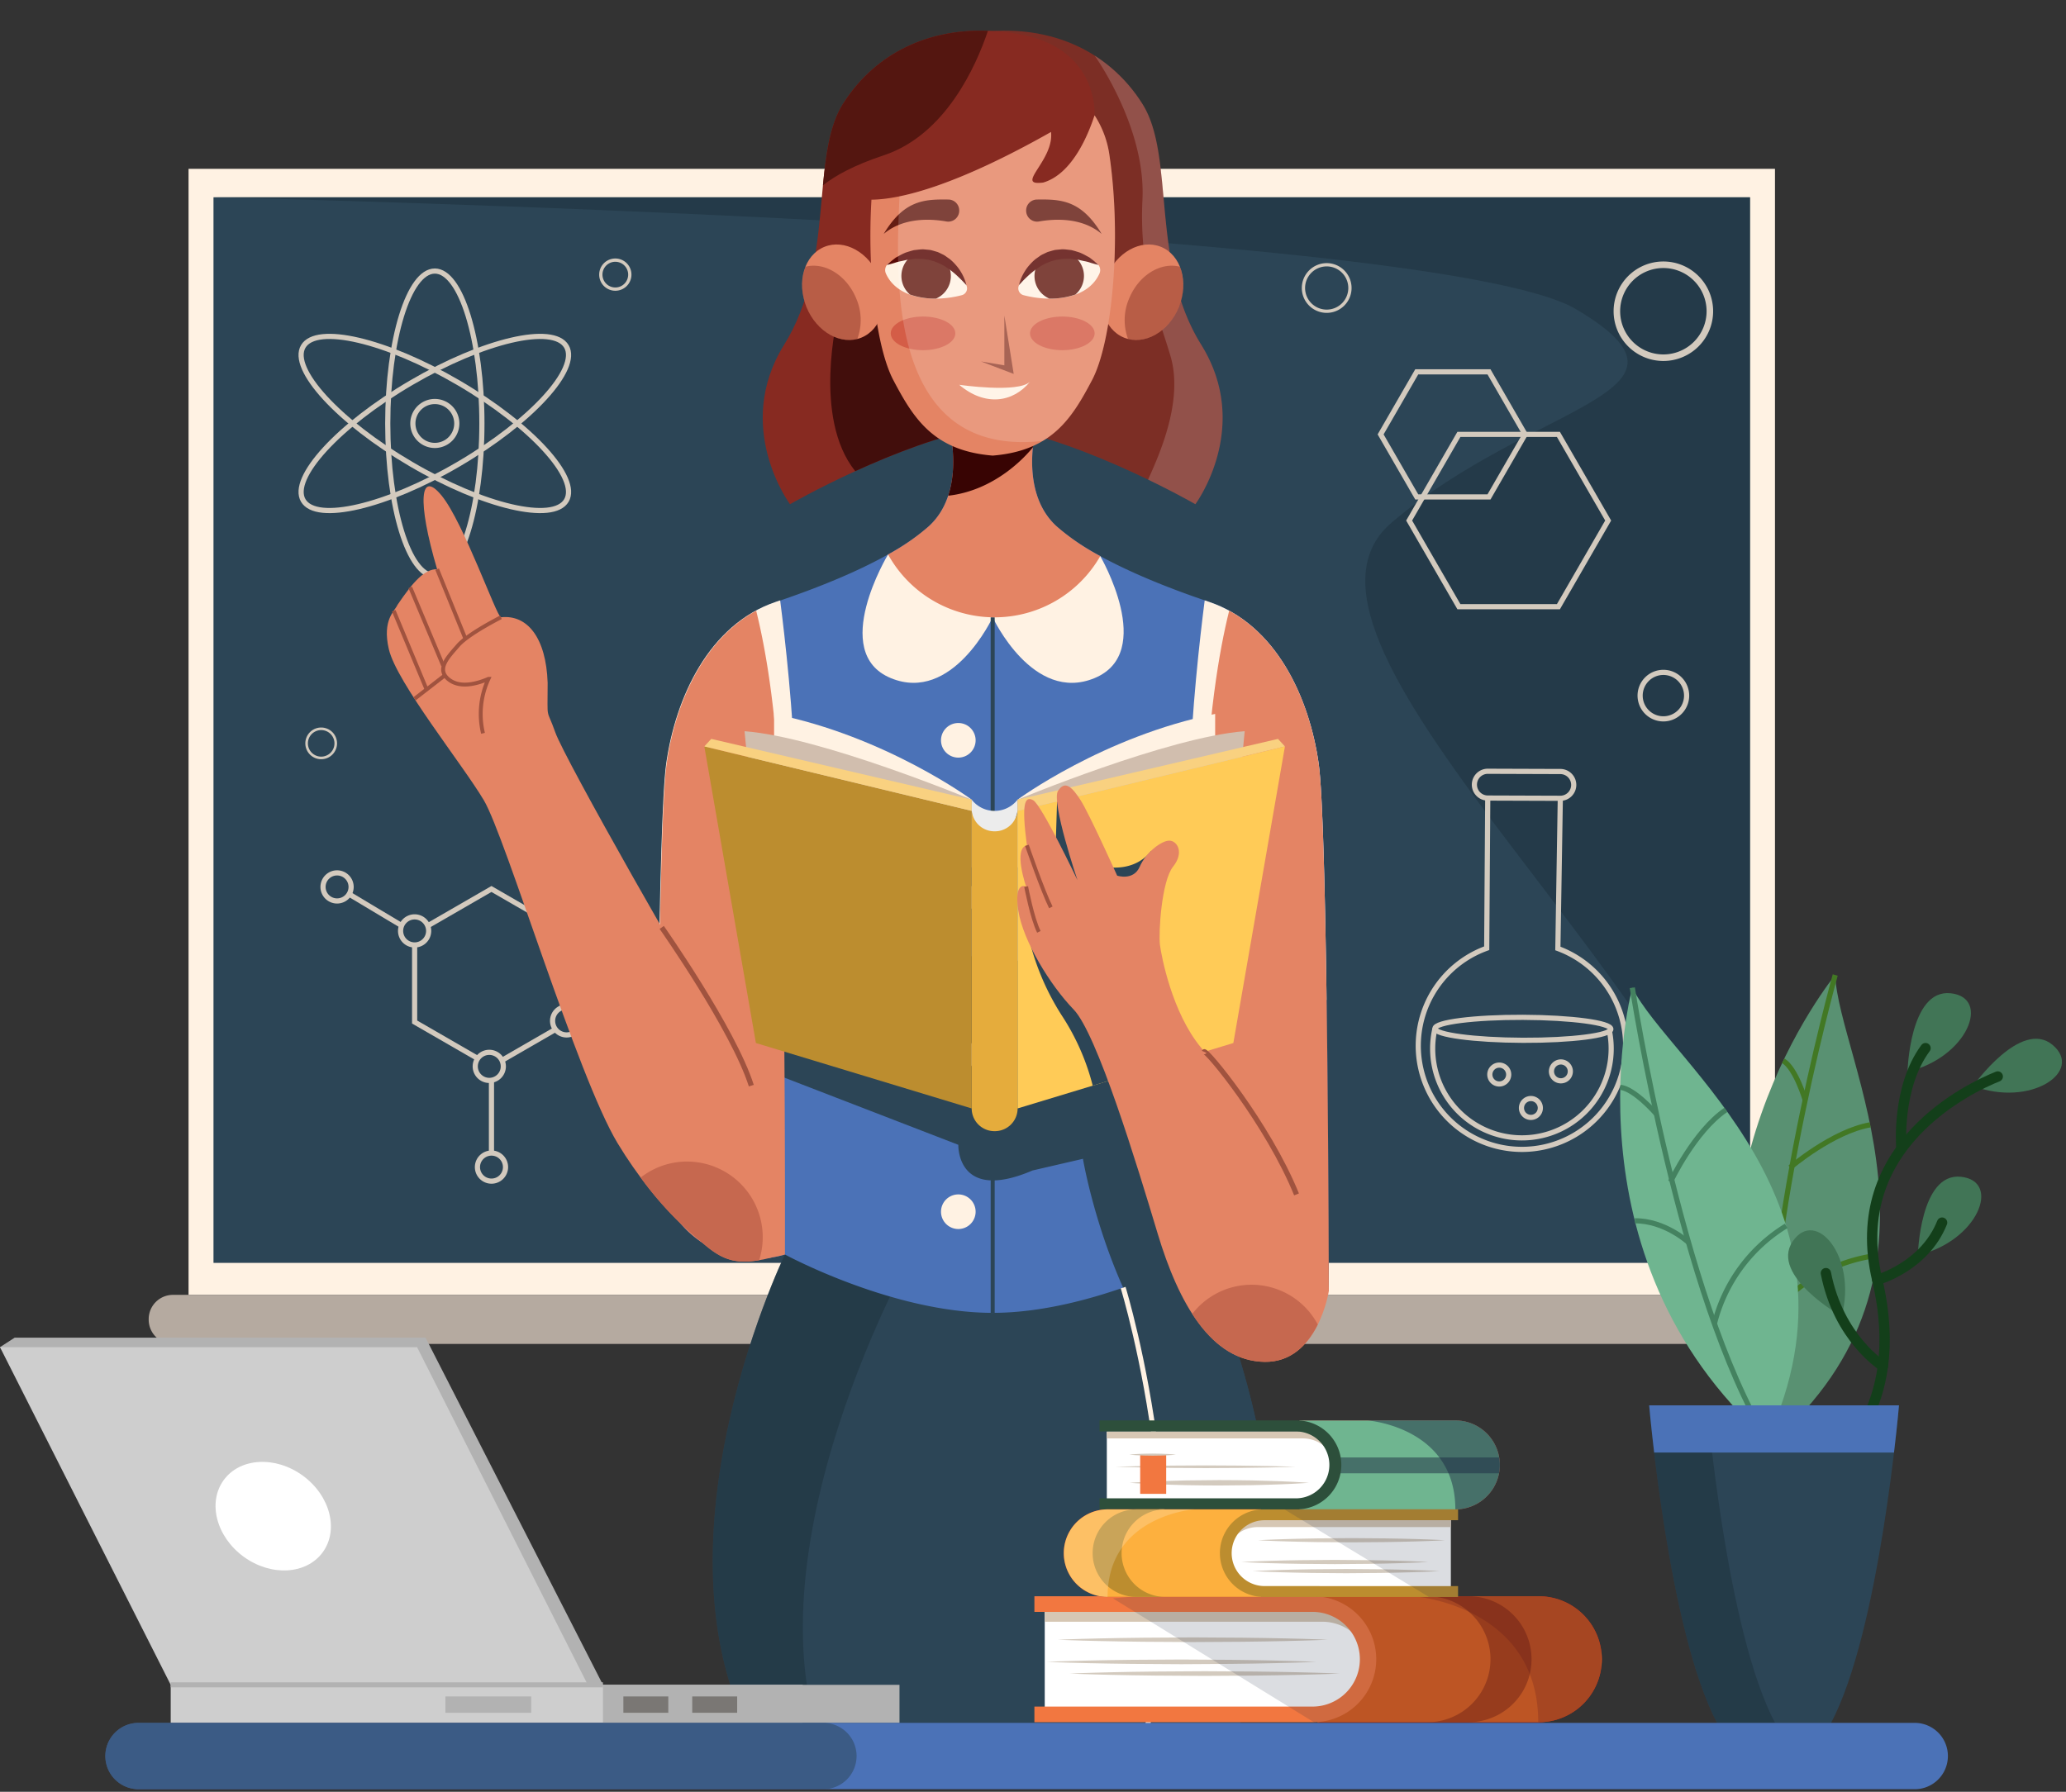 <svg xmlns="http://www.w3.org/2000/svg" xmlns:xlink="http://www.w3.org/1999/xlink" width="400" height="347" viewBox="0 0 400 347">
  <rect x="0" y="0" width="400" height="347" fill="#333333" stroke="none"/>
  <defs>
    <clipPath id="clip-path">
      <rect id="Rectángulo_414336" data-name="Rectángulo 414336" width="400" height="347" transform="translate(1020 3513)" fill="#fff" stroke="#707070" stroke-width="1" opacity="0.5"/>
    </clipPath>
    <clipPath id="clip-path-2">
      <rect id="Rectángulo_414335" data-name="Rectángulo 414335" width="399.222" height="340.565" fill="none"/>
    </clipPath>
    <clipPath id="clip-path-4">
      <rect id="Rectángulo_414310" data-name="Rectángulo 414310" width="297.495" height="206.366" fill="none"/>
    </clipPath>
    <clipPath id="clip-path-5">
      <rect id="Rectángulo_414311" data-name="Rectángulo 414311" width="38.024" height="101.688" fill="none"/>
    </clipPath>
    <clipPath id="clip-path-6">
      <rect id="Rectángulo_414312" data-name="Rectángulo 414312" width="24.781" height="86.885" fill="none"/>
    </clipPath>
    <clipPath id="clip-path-7">
      <rect id="Rectángulo_414313" data-name="Rectángulo 414313" width="11.352" height="14.385" fill="none"/>
    </clipPath>
    <clipPath id="clip-path-8">
      <rect id="Rectángulo_414314" data-name="Rectángulo 414314" width="11.351" height="14.385" fill="none"/>
    </clipPath>
    <clipPath id="clip-path-9">
      <rect id="Rectángulo_414315" data-name="Rectángulo 414315" width="6.327" height="11.299" fill="none"/>
    </clipPath>
    <clipPath id="clip-path-10">
      <rect id="Rectángulo_414316" data-name="Rectángulo 414316" width="12.506" height="6.514" fill="none"/>
    </clipPath>
    <clipPath id="clip-path-12">
      <rect id="Rectángulo_414318" data-name="Rectángulo 414318" width="42.014" height="63.284" fill="none"/>
    </clipPath>
    <clipPath id="clip-path-13">
      <rect id="Rectángulo_414324" data-name="Rectángulo 414324" width="20.256" height="24.388" fill="none"/>
    </clipPath>
    <clipPath id="clip-path-14">
      <rect id="Rectángulo_414325" data-name="Rectángulo 414325" width="36.308" height="24.387" fill="none"/>
    </clipPath>
    <clipPath id="clip-path-15">
      <rect id="Rectángulo_414326" data-name="Rectángulo 414326" width="94.544" height="24.388" fill="none"/>
    </clipPath>
    <clipPath id="clip-path-16">
      <rect id="Rectángulo_414327" data-name="Rectángulo 414327" width="31.957" height="3.066" fill="none"/>
    </clipPath>
    <clipPath id="clip-path-17">
      <rect id="Rectángulo_414328" data-name="Rectángulo 414328" width="25.641" height="17.223" fill="none"/>
    </clipPath>
    <clipPath id="clip-path-18">
      <rect id="Rectángulo_414329" data-name="Rectángulo 414329" width="25.252" height="16.961" fill="none"/>
    </clipPath>
    <clipPath id="clip-path-19">
      <rect id="Rectángulo_414330" data-name="Rectángulo 414330" width="33.649" height="16.961" fill="none"/>
    </clipPath>
    <clipPath id="clip-path-20">
      <rect id="Rectángulo_414332" data-name="Rectángulo 414332" width="24.379" height="61.498" fill="none"/>
    </clipPath>
    <clipPath id="clip-path-21">
      <rect id="Rectángulo_414333" data-name="Rectángulo 414333" width="145.444" height="12.847" fill="none"/>
    </clipPath>
  </defs>
  <g id="Enmascarar_grupo_1098799" data-name="Enmascarar grupo 1098799" transform="translate(-1020 -3513)" clip-path="url(#clip-path)">
    <g id="Grupo_1171211" data-name="Grupo 1171211" transform="translate(1020 3518.935)">
      <g id="Grupo_1171210" data-name="Grupo 1171210" clip-path="url(#clip-path-2)">
        <rect id="Rectángulo_414308" data-name="Rectángulo 414308" width="307.149" height="218.075" transform="translate(36.507 26.761)" fill="#fff2e3"/>
        <rect id="Rectángulo_414309" data-name="Rectángulo 414309" width="297.495" height="206.366" transform="translate(41.334 32.269)" fill="#2c4556"/>
        <g id="Grupo_1171209" data-name="Grupo 1171209">
          <g id="Grupo_1171208" data-name="Grupo 1171208" clip-path="url(#clip-path-2)">
            <g id="Grupo_1171156" data-name="Grupo 1171156" transform="translate(41.334 32.269)" opacity="0.46">
              <g id="Grupo_1171155" data-name="Grupo 1171155">
                <g id="Grupo_1171154" data-name="Grupo 1171154" clip-path="url(#clip-path-4)">
                  <path id="Trazado_1024255" data-name="Trazado 1024255" d="M44.349,34.623s236,5.244,263.76,21.649-8.045,17.842-35.665,41.362,65.916,95.292,69.4,143.354V34.623Z" transform="translate(-44.349 -34.623)" fill="#1a2d38"/>
                </g>
              </g>
            </g>
            <path id="Trazado_1024256" data-name="Trazado 1024256" d="M348.774,272.186H35.588a4.7,4.7,0,0,1-4.7-4.7v-.1a4.7,4.7,0,0,1,4.7-4.7H348.774a4.7,4.7,0,0,1,4.7,4.7v.1a4.7,4.7,0,0,1-4.7,4.7" transform="translate(-2.1 -17.857)" fill="#b5aaa0"/>
            <ellipse id="Elipse_12275" data-name="Elipse 12275" cx="9.115" cy="29.518" rx="9.115" ry="29.518" transform="translate(75.072 46.557)" fill="none" stroke="#d3cabe" stroke-miterlimit="10" stroke-width="1"/>
            <path id="Trazado_1024257" data-name="Trazado 1024257" d="M93.044,88.26C78.974,96.5,65.507,99.65,62.965,95.305s6.8-14.543,20.87-22.779,27.537-11.389,30.079-7.045S107.114,80.025,93.044,88.26Z" transform="translate(-4.252 -4.319)" fill="none" stroke="#d3cabe" stroke-miterlimit="10" stroke-width="1"/>
            <path id="Trazado_1024258" data-name="Trazado 1024258" d="M83.834,88.26C97.9,96.5,111.371,99.65,113.914,95.305s-6.8-14.543-20.87-22.779S65.507,61.138,62.965,65.482,69.765,80.025,83.834,88.26Z" transform="translate(-4.252 -4.319)" fill="none" stroke="#d3cabe" stroke-miterlimit="10" stroke-width="1"/>
            <path id="Trazado_1024259" data-name="Trazado 1024259" d="M94.27,81.314a4.252,4.252,0,1,1-4.253-4.252A4.253,4.253,0,0,1,94.27,81.314Z" transform="translate(-5.83 -5.239)" fill="none" stroke="#d3cabe" stroke-miterlimit="10" stroke-width="1"/>
            <path id="Trazado_1024260" data-name="Trazado 1024260" d="M86.131,186.939v17.177l14.876,8.588,14.875-8.588V186.939l-14.875-8.589Z" transform="translate(-5.855 -12.124)" fill="#2c4556"/>
            <path id="Trazado_1024261" data-name="Trazado 1024261" d="M86.131,186.939v17.177l14.876,8.588,14.875-8.588V186.939l-14.875-8.589Z" transform="translate(-5.855 -12.124)" fill="none" stroke="#d3cabe" stroke-miterlimit="10" stroke-width="1"/>
            <line id="Línea_626" data-name="Línea 626" x2="13.575" y2="9.316" transform="translate(110.027 191.992)" fill="#2c4556"/>
            <line id="Línea_627" data-name="Línea 627" x2="13.575" y2="9.316" transform="translate(110.027 191.992)" fill="none" stroke="#d3cabe" stroke-miterlimit="10" stroke-width="1"/>
            <line id="Línea_628" data-name="Línea 628" x1="15.014" y1="8.987" transform="translate(65.262 165.828)" fill="#2c4556"/>
            <line id="Línea_629" data-name="Línea 629" x1="15.014" y1="8.987" transform="translate(65.262 165.828)" fill="none" stroke="#d3cabe" stroke-miterlimit="10" stroke-width="1"/>
            <line id="Línea_630" data-name="Línea 630" y2="19.504" transform="translate(95.152 200.58)" fill="#2c4556"/>
            <line id="Línea_631" data-name="Línea 631" y2="19.504" transform="translate(95.152 200.58)" fill="none" stroke="#d3cabe" stroke-miterlimit="10" stroke-width="1"/>
            <path id="Trazado_1024262" data-name="Trazado 1024262" d="M69.824,175.006a2.718,2.718,0,1,1-2.719,2.719,2.719,2.719,0,0,1,2.719-2.719" transform="translate(-4.562 -11.897)" fill="#2c4556"/>
            <path id="Trazado_1024263" data-name="Trazado 1024263" d="M69.824,175.006a2.718,2.718,0,1,1-2.719,2.719A2.719,2.719,0,0,1,69.824,175.006Z" transform="translate(-4.562 -11.897)" fill="none" stroke="#d3cabe" stroke-miterlimit="10" stroke-width="1"/>
            <path id="Trazado_1024264" data-name="Trazado 1024264" d="M85.933,184.146a2.718,2.718,0,1,1-2.718,2.719,2.719,2.719,0,0,1,2.718-2.719" transform="translate(-5.657 -12.518)" fill="#2c4556"/>
            <path id="Trazado_1024265" data-name="Trazado 1024265" d="M85.933,184.146a2.718,2.718,0,1,1-2.718,2.719A2.719,2.719,0,0,1,85.933,184.146Z" transform="translate(-5.657 -12.518)" fill="none" stroke="#d3cabe" stroke-miterlimit="10" stroke-width="1"/>
            <path id="Trazado_1024266" data-name="Trazado 1024266" d="M101.9,233.221a2.718,2.718,0,1,1-2.719,2.718,2.719,2.719,0,0,1,2.719-2.718" transform="translate(-6.742 -15.854)" fill="#2c4556"/>
            <path id="Trazado_1024267" data-name="Trazado 1024267" d="M101.9,233.221a2.718,2.718,0,1,1-2.719,2.718A2.719,2.719,0,0,1,101.9,233.221Z" transform="translate(-6.742 -15.854)" fill="none" stroke="#d3cabe" stroke-miterlimit="10" stroke-width="1"/>
            <path id="Trazado_1024268" data-name="Trazado 1024268" d="M101.443,212.293a2.718,2.718,0,1,1-2.719,2.719,2.719,2.719,0,0,1,2.719-2.719" transform="translate(-6.711 -14.431)" fill="#2c4556"/>
            <path id="Trazado_1024269" data-name="Trazado 1024269" d="M101.443,212.293a2.718,2.718,0,1,1-2.719,2.719A2.719,2.719,0,0,1,101.443,212.293Z" transform="translate(-6.711 -14.431)" fill="none" stroke="#d3cabe" stroke-miterlimit="10" stroke-width="1"/>
            <path id="Trazado_1024270" data-name="Trazado 1024270" d="M117.509,202.842a2.718,2.718,0,1,1-2.719,2.719,2.719,2.719,0,0,1,2.719-2.719" transform="translate(-7.803 -13.789)" fill="#2c4556"/>
            <path id="Trazado_1024271" data-name="Trazado 1024271" d="M117.509,202.842a2.718,2.718,0,1,1-2.719,2.719A2.719,2.719,0,0,1,117.509,202.842Z" transform="translate(-7.803 -13.789)" fill="none" stroke="#d3cabe" stroke-miterlimit="10" stroke-width="1"/>
            <path id="Trazado_1024272" data-name="Trazado 1024272" d="M132.642,213.227a2.718,2.718,0,1,1-2.719,2.719,2.719,2.719,0,0,1,2.719-2.719" transform="translate(-8.832 -14.495)" fill="#2c4556"/>
            <path id="Trazado_1024273" data-name="Trazado 1024273" d="M132.642,213.227a2.718,2.718,0,1,1-2.719,2.719A2.719,2.719,0,0,1,132.642,213.227Z" transform="translate(-8.832 -14.495)" fill="none" stroke="#d3cabe" stroke-miterlimit="10" stroke-width="1"/>
            <path id="Trazado_1024274" data-name="Trazado 1024274" d="M308.07,159.454l-.2,29.085a20.076,20.076,0,1,0,13.777.047l.473-29.084" transform="translate(-20.027 -10.839)" fill="none" stroke="#d3cabe" stroke-miterlimit="10" stroke-width="1"/>
            <path id="Trazado_1024275" data-name="Trazado 1024275" d="M298.055,207.346a17.281,17.281,0,1,0,33.7.115" transform="translate(-20.231 -14.095)" fill="none" stroke="#d3cabe" stroke-miterlimit="10" stroke-width="1"/>
            <path id="Trazado_1024276" data-name="Trazado 1024276" d="M332.144,207.3c-.006,1.227-7.633,2.2-17.038,2.165s-17.026-1.053-17.022-2.281,7.632-2.2,17.037-2.165S332.147,206.077,332.144,207.3Z" transform="translate(-20.263 -13.937)" fill="none" stroke="#d3cabe" stroke-miterlimit="10" stroke-width="1"/>
            <path id="Trazado_1024277" data-name="Trazado 1024277" d="M325.511,156.539a2.593,2.593,0,0,1-2.6,2.585l-14.047-.048a2.593,2.593,0,1,1,.018-5.186l14.047.048A2.594,2.594,0,0,1,325.511,156.539Z" transform="translate(-20.82 -10.461)" fill="none" stroke="#d3cabe" stroke-miterlimit="10" stroke-width="1"/>
            <path id="Trazado_1024278" data-name="Trazado 1024278" d="M312.927,217.625a1.827,1.827,0,1,1-.763-2.468A1.826,1.826,0,0,1,312.927,217.625Z" transform="translate(-21.038 -14.611)" fill="none" stroke="#d3cabe" stroke-miterlimit="10" stroke-width="1"/>
            <path id="Trazado_1024279" data-name="Trazado 1024279" d="M325.73,216.97a1.827,1.827,0,1,1-.763-2.469A1.827,1.827,0,0,1,325.73,216.97Z" transform="translate(-21.908 -14.567)" fill="none" stroke="#d3cabe" stroke-miterlimit="10" stroke-width="1"/>
            <path id="Trazado_1024280" data-name="Trazado 1024280" d="M319.5,224.573a1.827,1.827,0,1,1-.763-2.469A1.828,1.828,0,0,1,319.5,224.573Z" transform="translate(-21.485 -15.084)" fill="none" stroke="#d3cabe" stroke-miterlimit="10" stroke-width="1"/>
            <path id="Trazado_1024281" data-name="Trazado 1024281" d="M321.624,83.891H302.358l-9.633,16.685,9.633,16.685h19.267l9.633-16.685Z" transform="translate(-19.899 -5.703)" fill="none" stroke="#d3cabe" stroke-miterlimit="10" stroke-width="1"/>
            <path id="Trazado_1024282" data-name="Trazado 1024282" d="M307.78,70.893H293.793L286.8,83.007l6.994,12.113H307.78l6.994-12.113Z" transform="translate(-19.496 -4.819)" fill="none" stroke="#d3cabe" stroke-miterlimit="10" stroke-width="1"/>
            <path id="Trazado_1024283" data-name="Trazado 1024283" d="M69.335,147.887a2.82,2.82,0,1,1-2.82-2.82A2.821,2.821,0,0,1,69.335,147.887Z" transform="translate(-4.33 -9.861)" fill="none" stroke="#d3cabe" stroke-miterlimit="10" stroke-width="0.5"/>
            <path id="Trazado_1024284" data-name="Trazado 1024284" d="M353.879,57.645a9,9,0,1,1-9-9A9,9,0,0,1,353.879,57.645Z" transform="translate(-22.833 -3.307)" fill="none" stroke="#d3cabe" stroke-miterlimit="10" stroke-width="1.268"/>
            <path id="Trazado_1024285" data-name="Trazado 1024285" d="M279.768,53.147a4.5,4.5,0,1,1-4.5-4.5A4.5,4.5,0,0,1,279.768,53.147Z" transform="translate(-18.406 -3.307)" fill="none" stroke="#d3cabe" stroke-miterlimit="10" stroke-width="0.634"/>
            <path id="Trazado_1024286" data-name="Trazado 1024286" d="M130.422,50.489a2.806,2.806,0,1,1-2.805-2.805A2.805,2.805,0,0,1,130.422,50.489Z" transform="translate(-8.484 -3.241)" fill="none" stroke="#d3cabe" stroke-miterlimit="10" stroke-width="0.634"/>
            <path id="Trazado_1024287" data-name="Trazado 1024287" d="M349.708,137.844a4.5,4.5,0,1,1-4.5-4.5A4.5,4.5,0,0,1,349.708,137.844Z" transform="translate(-23.161 -9.065)" fill="none" stroke="#d3cabe" stroke-miterlimit="10" stroke-width="1"/>
            <path id="Trazado_1024288" data-name="Trazado 1024288" d="M242.481,254.3l-40.223,1.369L162.035,254.3s-30.656,63.272-1.167,101.688h82.78c29.489-38.416-1.167-101.688-1.167-101.688" transform="translate(-10.065 -17.287)" fill="#2c4556"/>
            <g id="Grupo_1171159" data-name="Grupo 1171159" transform="translate(137.992 237.012)" opacity="0.45">
              <g id="Grupo_1171158" data-name="Grupo 1171158">
                <g id="Grupo_1171157" data-name="Grupo 1171157" clip-path="url(#clip-path-5)">
                  <path id="Trazado_1024289" data-name="Trazado 1024289" d="M160.868,355.987h11.318c-20.9-38.5,13.9-100.87,13.9-100.87l-24.046-.818s-30.656,63.273-1.167,101.688" transform="translate(-148.057 -254.299)" fill="#1b2e38"/>
                </g>
              </g>
            </g>
            <path id="Trazado_1024290" data-name="Trazado 1024290" d="M264.6,147.46c-1.808-12.805-8.286-26.966-21.242-31.336-5.733-1.933-21.693-7.532-29.49-14.612s-3.653-20.489-3.653-20.489H192.735s4.144,13.408-3.653,20.489-23.757,12.679-29.49,14.612c-12.956,4.369-19.434,18.53-21.242,31.336-1.176,8.333-1.651,49.074-1.839,76.515A19.22,19.22,0,0,0,161,242.591l.249-.071s20.79,11.3,40.223,11.3,40.223-11.3,40.223-11.3l24.857,7.081s-.15-89.335-1.958-102.14" transform="translate(-9.28 -5.508)" fill="#4b72b7"/>
            <path id="Trazado_1024291" data-name="Trazado 1024291" d="M272.1,150c-1.808-12.805-8.286-26.966-21.242-31.336-.254-.085-.534-.181-.827-.281-1.952,15.234-6.177,54.919.827,67.877,3.967,7.339,13.522,9.42,22.774,9.506-.284-20.614-.755-40.262-1.532-45.767" transform="translate(-16.789 -8.047)" fill="#fff2e3"/>
            <path id="Trazado_1024292" data-name="Trazado 1024292" d="M138.275,150c1.808-12.805,8.286-26.966,21.242-31.336.254-.085.535-.181.827-.281,1.953,15.234,6.178,54.919-.827,67.877-3.967,7.339-13.522,9.42-22.774,9.506.284-20.614.755-40.262,1.532-45.767" transform="translate(-9.295 -8.047)" fill="#fff2e3"/>
            <path id="Trazado_1024293" data-name="Trazado 1024293" d="M160.387,214.763l35.668,13.777s-.372,11.3,14.364,4.971l9.764-2.26s7.4,44.088,34.153,53.785a164.059,164.059,0,0,0-11.405-35.255l24.857,7.081s-.051-30.414-.453-58.293L154.666,187.853Z" transform="translate(-10.514 -12.77)" fill="#2c4556"/>
            <path id="Trazado_1024294" data-name="Trazado 1024294" d="M206.211,121.033s7.763,16.742,19.737,11.771,1.09-23.622,1.09-23.622Z" transform="translate(-14.018 -7.422)" fill="#fff2e3"/>
            <path id="Trazado_1024295" data-name="Trazado 1024295" d="M204.373,121.009s-7.763,16.742-19.737,11.771-.519-23.939-.519-23.939Z" transform="translate(-12.18 -7.399)" fill="#fff2e3"/>
            <path id="Trazado_1024296" data-name="Trazado 1024296" d="M272.266,150.146c-1.615-11.443-6.966-23.964-17.331-29.617-1.89,7.567-4.285,21.035-4.815,41.97-.9,35.7-.753,82.707-.753,82.707l24.857,7.081s-.15-89.335-1.958-102.14" transform="translate(-16.951 -8.193)" fill="#e48464"/>
            <path id="Trazado_1024297" data-name="Trazado 1024297" d="M138.352,150.146c1.615-11.443,6.965-23.964,17.331-29.617,1.89,7.567,4.285,21.035,4.815,41.97.9,35.7.753,82.707.753,82.707l-.249.071a19.22,19.22,0,0,1-24.489-18.615c.187-27.442.663-68.182,1.839-76.515" transform="translate(-9.28 -8.193)" fill="#e48464"/>
            <line id="Línea_632" data-name="Línea 632" y2="134.7" transform="translate(192.194 113.611)" fill="none" stroke="#2c4556" stroke-miterlimit="10" stroke-width="0.776"/>
            <path id="Trazado_1024298" data-name="Trazado 1024298" d="M202.179,147.213a3.351,3.351,0,1,1-3.351-3.351,3.351,3.351,0,0,1,3.351,3.351" transform="translate(-13.288 -9.779)" fill="#fff2e3"/>
            <path id="Trazado_1024299" data-name="Trazado 1024299" d="M202.179,179.864a3.351,3.351,0,1,1-3.351-3.351,3.351,3.351,0,0,1,3.351,3.351" transform="translate(-13.288 -11.999)" fill="#fff2e3"/>
            <path id="Trazado_1024300" data-name="Trazado 1024300" d="M202.179,212.514a3.351,3.351,0,1,1-3.351-3.351,3.351,3.351,0,0,1,3.351,3.351" transform="translate(-13.288 -14.218)" fill="#fff2e3"/>
            <path id="Trazado_1024301" data-name="Trazado 1024301" d="M202.179,245.165a3.351,3.351,0,1,1-3.351-3.351,3.351,3.351,0,0,1,3.351,3.351" transform="translate(-13.288 -16.438)" fill="#fff2e3"/>
            <path id="Trazado_1024302" data-name="Trazado 1024302" d="M141.37,241.1s-8.494-6.238-16.327-19.193-21.694-59.366-25.911-66.442S82.269,132.7,80.752,126.243c-1.356-5.776,1.205-7.471,1.657-8.587,3.163-4.67,5.272-6.93,7.683-6.93-3.916-13.257-3.314-19.4.9-14.22s10.546,23.219,11.45,23.54c5.121-.583,8.761,3.974,9.051,12.693-.012,7.815-.314,4.5,1.494,9.622s26.725,49.039,33.248,59.018,12.9,32.226,8.657,42.646c-6.653,1.681-9.44.671-13.525-2.927" transform="translate(-5.463 -6.436)" fill="#e48464"/>
            <path id="Trazado_1024303" data-name="Trazado 1024303" d="M103.241,121.9s-6.328,3.184-8.286,5.443-4.218,4.519-1.958,6.478,5.724.9,7.834,0a16.134,16.134,0,0,0-1.055,10.545" transform="translate(-6.258 -8.286)" fill="none" stroke="#a0533f" stroke-miterlimit="10" stroke-width="0.75"/>
            <line id="Línea_633" data-name="Línea 633" x2="5.483" y2="13.483" transform="translate(84.63 104.29)" fill="none" stroke="#a0533f" stroke-miterlimit="10" stroke-width="0.75"/>
            <line id="Línea_634" data-name="Línea 634" x2="6.367" y2="15.158" transform="translate(79.429 107.813)" fill="none" stroke="#a0533f" stroke-miterlimit="10" stroke-width="0.75"/>
            <line id="Línea_635" data-name="Línea 635" x2="6.383" y2="15.305" transform="translate(76.229 112.336)" fill="none" stroke="#a0533f" stroke-miterlimit="10" stroke-width="0.75"/>
            <line id="Línea_636" data-name="Línea 636" y1="4.557" x2="5.884" transform="translate(80.254 124.844)" fill="none" stroke="#a0533f" stroke-miterlimit="10" stroke-width="0.75"/>
            <path id="Trazado_1024304" data-name="Trazado 1024304" d="M185.045,16.4S184.1,3.356,199.82.644s27.55,3.39,33.952,13.559S235.2,44.86,245.146,60.828s-1.131,30.883-1.131,30.883S223.454,79.871,206.278,76.8c-19.659-46.325-21.232-60.4-21.232-60.4" transform="translate(-12.578 0)" fill="#7c2e25"/>
            <g id="Grupo_1171162" data-name="Grupo 1171162" transform="translate(211.931 4.826)" opacity="0.17" style="mix-blend-mode: overlay;isolation: isolate">
              <g id="Grupo_1171161" data-name="Grupo 1171161">
                <g id="Grupo_1171160" data-name="Grupo 1171160" clip-path="url(#clip-path-6)">
                  <path id="Trazado_1024305" data-name="Trazado 1024305" d="M236.651,14.554a30,30,0,0,0-9.262-9.376s9.939,13.828,9.262,27.872,3.077,22.369,5.423,30.314c2.481,8.4-1.858,18.5-4.34,23.934,5.505,2.662,9.162,4.764,9.162,4.764s11.072-14.914,1.131-30.883-4.971-36.458-11.374-46.626" transform="translate(-227.388 -5.178)" fill="#fff"/>
                </g>
              </g>
            </g>
            <path id="Trazado_1024306" data-name="Trazado 1024306" d="M222.69,16.4s.95-13.04-14.774-15.752-27.55,3.39-33.952,13.559S172.533,44.86,162.59,60.828s1.131,30.883,1.131,30.883,20.562-11.84,37.738-14.914c19.659-46.325,21.232-60.4,21.232-60.4" transform="translate(-10.771 0)" fill="#872a21"/>
            <path id="Trazado_1024307" data-name="Trazado 1024307" d="M217.124,101.513c-7.8-7.081-3.653-20.489-3.653-20.489H196s4.144,13.408-3.653,20.489a43.536,43.536,0,0,1-7.866,5.437,23.568,23.568,0,0,0,41.084.317,44.8,44.8,0,0,1-8.438-5.754" transform="translate(-12.54 -5.508)" fill="#e48464"/>
            <path id="Trazado_1024308" data-name="Trazado 1024308" d="M213.35,86.222a29,29,0,0,1,.961-5.2H196.836s2.385,7.732.12,14.554c9.109-1.027,15.01-7.645,16.394-9.357" transform="translate(-13.38 -5.508)" fill="#380403"/>
            <path id="Trazado_1024309" data-name="Trazado 1024309" d="M243.8,56.548c-1.976,4.855-6.733,7.507-10.625,5.922s-5.444-6.8-3.468-11.659,6.734-7.507,10.625-5.922,5.444,6.8,3.468,11.659" transform="translate(-15.556 -3.02)" fill="#e48464"/>
            <path id="Trazado_1024310" data-name="Trazado 1024310" d="M202.845,79.464l-1.186-11.7L178.721,54.354l-4.782,4.519s-4.97,19.774,3.369,30.134c7.259-3.32,16.6-6.993,25.1-8.516.149-.35.287-.681.433-1.028" transform="translate(-11.724 -3.695)" fill="#420e0c"/>
            <g id="Grupo_1171165" data-name="Grupo 1171165" transform="translate(217.746 45.521)" opacity="0.32">
              <g id="Grupo_1171164" data-name="Grupo 1171164">
                <g id="Grupo_1171163" data-name="Grupo 1171163" clip-path="url(#clip-path-7)">
                  <path id="Trazado_1024311" data-name="Trazado 1024311" d="M244.122,56.848a10.528,10.528,0,0,0,.2-7.808c-3.725-.963-7.994,1.647-9.839,6.18a10.526,10.526,0,0,0-.2,7.808c3.725.963,7.994-1.646,9.839-6.179" transform="translate(-233.627 -48.841)" fill="#590a06"/>
                </g>
              </g>
            </g>
            <path id="Trazado_1024312" data-name="Trazado 1024312" d="M167.473,56.548c1.976,4.855,6.733,7.507,10.625,5.922s5.444-6.8,3.468-11.659-6.733-7.507-10.625-5.922-5.444,6.8-3.468,11.659" transform="translate(-11.326 -3.02)" fill="#e48464"/>
            <path id="Trazado_1024313" data-name="Trazado 1024313" d="M224.211,17.592c-1.311,4.026-4.416,11.4-9.934,13.022-5.724.753,2.109-4.218,1.507-9.793-17.951,10.159-28.821,13.054-34.77,13.109-.839,14.163.981,28.768,4.226,34.926,3.916,7.435,7.8,13.706,19.245,14.636,11.449-.929,15.329-7.2,19.245-14.636s5.763-27.183,3.353-43.6a18.881,18.881,0,0,0-2.872-7.663" transform="translate(-12.291 -1.196)" fill="#e48464"/>
            <g id="Grupo_1171168" data-name="Grupo 1171168" transform="translate(155.29 45.521)" opacity="0.32">
              <g id="Grupo_1171167" data-name="Grupo 1171167">
                <g id="Grupo_1171166" data-name="Grupo 1171166" clip-path="url(#clip-path-8)">
                  <path id="Trazado_1024314" data-name="Trazado 1024314" d="M167.473,56.848a10.528,10.528,0,0,1-.2-7.808c3.725-.963,7.994,1.647,9.839,6.18a10.526,10.526,0,0,1,.2,7.808c-3.725.963-7.994-1.646-9.839-6.179" transform="translate(-166.616 -48.841)" fill="#590a06"/>
                </g>
              </g>
            </g>
            <path id="Trazado_1024315" data-name="Trazado 1024315" d="M211.678,52.437c1.527-2.946,5.9-8.888,14.828-4.357a1.632,1.632,0,0,1,.739,2.12c-2.261,5.039-9.348,5.589-14.7,4.184a1.368,1.368,0,0,1-.863-1.947" transform="translate(-14.379 -3.156)" fill="#fff2e3"/>
            <path id="Trazado_1024316" data-name="Trazado 1024316" d="M215.76,47.931a4.773,4.773,0,0,0,2.006,7.114,14.7,14.7,0,0,0,5.052-.787,4.741,4.741,0,0,0-.746-7.724,8.787,8.787,0,0,0-6.313,1.4" transform="translate(-14.608 -3.157)" fill="#651d13"/>
            <path id="Trazado_1024317" data-name="Trazado 1024317" d="M211.688,52.369a4.838,4.838,0,0,1,.212-.784,8.738,8.738,0,0,1,.934-1.936,7.8,7.8,0,0,1,.872-1.169,9.478,9.478,0,0,1,1.18-1.159l.725-.511a3.7,3.7,0,0,1,.79-.461c.28-.13.557-.28.849-.4l.912-.267.459-.12.471-.052.936-.084c.617,0,1.22.1,1.8.158.56.14,1.09.312,1.586.469a11.328,11.328,0,0,1,1.308.64l.56.3c.17.111.318.239.462.346.289.216.528.421.724.585.391.334.6.535.6.535s-.3-.064-.784-.2c-.243-.069-.538-.147-.862-.256a7.57,7.57,0,0,0-1.106-.283c-.408-.076-.835-.2-1.287-.282-.461-.047-.939-.089-1.423-.171l-1.488.027c-.248.037-.5.08-.746.107l-.376.045-.363.106-.731.194-.7.286a11.024,11.024,0,0,0-1.333.664c-.389.3-.825.513-1.173.817-.367.278-.7.563-1.015.836-.61.555-1.114,1.054-1.453,1.422s-.54.589-.54.589" transform="translate(-14.39 -3.088)" fill="#590a06"/>
            <path id="Trazado_1024318" data-name="Trazado 1024318" d="M199.588,52.437c-1.528-2.946-5.9-8.888-14.828-4.357a1.632,1.632,0,0,0-.738,2.12c2.26,5.039,9.347,5.589,14.7,4.184a1.368,1.368,0,0,0,.863-1.947" transform="translate(-12.5 -3.156)" fill="#fff2e3"/>
            <path id="Trazado_1024319" data-name="Trazado 1024319" d="M195.964,47.931a4.773,4.773,0,0,1-2.006,7.114,14.7,14.7,0,0,1-5.052-.787,4.741,4.741,0,0,1,.746-7.724,8.787,8.787,0,0,1,6.313,1.4" transform="translate(-12.729 -3.157)" fill="#651d13"/>
            <path id="Trazado_1024320" data-name="Trazado 1024320" d="M199.613,52.369s-.191-.226-.54-.589-.844-.868-1.453-1.422c-.31-.273-.648-.558-1.015-.836-.349-.3-.785-.522-1.173-.817a11.023,11.023,0,0,0-1.333-.664l-.7-.286-.731-.194-.363-.106-.376-.045c-.25-.027-.5-.07-.746-.107l-1.488-.027c-.483.082-.961.125-1.422.171-.452.082-.879.206-1.287.282a7.567,7.567,0,0,0-1.106.283c-.324.109-.619.187-.862.256-.488.134-.784.2-.784.2s.208-.2.6-.535c.2-.164.436-.369.725-.585.144-.107.293-.235.462-.346l.56-.3a11.329,11.329,0,0,1,1.308-.64c.5-.157,1.026-.329,1.586-.469.576-.053,1.179-.16,1.8-.158l.936.084.471.052.459.12.912.267c.292.116.569.265.849.4a3.7,3.7,0,0,1,.79.461l.725.511a9.478,9.478,0,0,1,1.18,1.159,7.8,7.8,0,0,1,.872,1.169,8.742,8.742,0,0,1,.934,1.936,4.838,4.838,0,0,1,.212.784" transform="translate(-12.524 -3.088)" fill="#590a06"/>
            <path id="Trazado_1024321" data-name="Trazado 1024321" d="M215.668,39.338c3.058-.537,8.292-.81,12.111,2.408-3.945-6.57-7.888-6.722-12.53-6.654a2.119,2.119,0,0,0-2.087,2.117v.048a2.122,2.122,0,0,0,2.506,2.08" transform="translate(-14.49 -2.385)" fill="#651d13"/>
            <path id="Trazado_1024322" data-name="Trazado 1024322" d="M195.689,39.338c-3.058-.537-8.292-.81-12.111,2.408,3.945-6.57,7.888-6.722,12.53-6.654a2.119,2.119,0,0,1,2.087,2.117v.048a2.122,2.122,0,0,1-2.506,2.08" transform="translate(-12.479 -2.385)" fill="#651d13"/>
            <g id="Grupo_1171171" data-name="Grupo 1171171" transform="translate(189.934 55.179)" opacity="0.62">
              <g id="Grupo_1171170" data-name="Grupo 1171170">
                <g id="Grupo_1171169" data-name="Grupo 1171169" clip-path="url(#clip-path-9)">
                  <path id="Trazado_1024323" data-name="Trazado 1024323" d="M208.306,59.2v9.642l-4.519-.753,6.328,2.41Z" transform="translate(-203.787 -59.203)" fill="#651d13"/>
                </g>
              </g>
            </g>
            <path id="Trazado_1024324" data-name="Trazado 1024324" d="M199.261,73.545s11.432,1.657,13.709-.6c-3.3,4.067-8.738,4.82-13.709.6" transform="translate(-13.545 -4.959)" fill="#fff2e3"/>
            <g id="Grupo_1171174" data-name="Grupo 1171174" transform="translate(199.425 55.369)" opacity="0.32">
              <g id="Grupo_1171173" data-name="Grupo 1171173">
                <g id="Grupo_1171172" data-name="Grupo 1171172" clip-path="url(#clip-path-10)">
                  <path id="Trazado_1024325" data-name="Trazado 1024325" d="M226.476,62.663c0-1.8-2.8-3.257-6.253-3.257s-6.253,1.459-6.253,3.257,2.8,3.257,6.253,3.257,6.253-1.459,6.253-3.257" transform="translate(-213.97 -59.407)" fill="#af0808"/>
                </g>
              </g>
            </g>
            <g id="Grupo_1171177" data-name="Grupo 1171177" transform="translate(172.457 55.369)" opacity="0.32">
              <g id="Grupo_1171176" data-name="Grupo 1171176">
                <g id="Grupo_1171175" data-name="Grupo 1171175" clip-path="url(#clip-path-10)">
                  <path id="Trazado_1024326" data-name="Trazado 1024326" d="M185.035,62.663c0-1.8,2.8-3.257,6.252-3.257s6.253,1.459,6.253,3.257-2.8,3.257-6.253,3.257-6.252-1.459-6.252-3.257" transform="translate(-185.035 -59.407)" fill="#af0808"/>
                </g>
              </g>
            </g>
            <g id="Grupo_1171180" data-name="Grupo 1171180" transform="translate(173.858 16.396)" opacity="0.17" style="mix-blend-mode: overlay;isolation: isolate">
              <g id="Grupo_1171179" data-name="Grupo 1171179">
                <g id="Grupo_1171178" data-name="Grupo 1171178" clip-path="url(#clip-path-12)">
                  <path id="Trazado_1024327" data-name="Trazado 1024327" d="M224.6,17.592c-1.311,4.026-4.416,11.4-9.934,13.022-5.724.753,2.109-4.218,1.507-9.793-13.458,7.616-22.936,11.15-29.345,12.465-.569,13.985-3.05,50.818,27.723,47.363,4.526-2.707,7.045-7,9.568-11.793,3.917-7.434,5.763-27.183,3.352-43.6a18.881,18.881,0,0,0-2.872-7.663" transform="translate(-186.538 -17.592)" fill="#fff"/>
                </g>
              </g>
            </g>
            <path id="Trazado_1024328" data-name="Trazado 1024328" d="M199.061,158.575s-16.632-12.264-38.258-16.6V150.2Z" transform="translate(-10.931 -9.651)" fill="#fff2e3"/>
            <path id="Trazado_1024329" data-name="Trazado 1024329" d="M198.643,161v-2.181s-29.189-12.138-43.977-13.254l3.627,37.532,40.35-11.162Z" transform="translate(-10.514 -9.895)" fill="#d1beae"/>
            <path id="Trazado_1024330" data-name="Trazado 1024330" d="M210.732,159.785a5.611,5.611,0,0,1-8.881,0v2.181s.621,7.586,3.928,7.586,4.953-7.586,4.953-7.586Z" transform="translate(-13.721 -10.862)" fill="#ececec"/>
            <path id="Trazado_1024331" data-name="Trazado 1024331" d="M211.38,158.575s16.631-12.264,38.258-16.6V150.2Z" transform="translate(-14.369 -9.651)" fill="#fff2e3"/>
            <path id="Trazado_1024332" data-name="Trazado 1024332" d="M211.38,161v-2.181s29.188-12.138,43.977-13.254l-3.627,37.532-40.35-11.162Z" transform="translate(-14.369 -9.895)" fill="#d1beae"/>
            <path id="Trazado_1024333" data-name="Trazado 1024333" d="M206.336,166.079h-.089a4.4,4.4,0,0,1-4.374-3.955h-.022v57.622a4.4,4.4,0,0,0,4.4,4.4h.089a4.4,4.4,0,0,0,4.4-4.4V162.124h-.023a4.395,4.395,0,0,1-4.373,3.955" transform="translate(-13.721 -11.021)" fill="#e5ac3c"/>
            <path id="Trazado_1024334" data-name="Trazado 1024334" d="M211.38,161.214l51.767-12.487-9.989,57.441L211.38,218.836Z" transform="translate(-14.369 -10.11)" fill="#ffcb57"/>
            <path id="Trazado_1024335" data-name="Trazado 1024335" d="M198.076,161.214l-51.767-12.487,9.989,57.441,41.778,12.669Z" transform="translate(-9.946 -10.11)" fill="#bc8d2f"/>
            <path id="Trazado_1024336" data-name="Trazado 1024336" d="M263.147,148.621l-1.345-1.457L211.38,158.927v2.181Z" transform="translate(-14.369 -10.004)" fill="#f9d180"/>
            <path id="Trazado_1024337" data-name="Trazado 1024337" d="M146.309,148.621l1.345-1.457,50.422,11.763v2.181Z" transform="translate(-9.946 -10.004)" fill="#f9d180"/>
            <path id="Trazado_1024338" data-name="Trazado 1024338" d="M233.485,192.46s4.379-15.667,3.894-22.758c-3.346,4.358-8.857,3.1-8.857,3.1l-9.377-12.655-.414,13.334-3.107-6.177s-3.069,13.709-2.468,16.784a48.639,48.639,0,0,0,6.931,17.564,45.012,45.012,0,0,1,5.962,13.549l5.841-1.771Z" transform="translate(-14.485 -10.886)" fill="#2c4556"/>
            <path id="Trazado_1024339" data-name="Trazado 1024339" d="M271.64,254.755s-2.118,13.86-12.433,13.709-16.642-11.3-20.71-24.857-11.751-38.717-16.27-43.387-9.792-13.258-10.7-19.133,1.506-4.67,1.506-4.67-2.561-7.382.151-7.985c-1.055-7.985-.452-9.651,1.205-8.742s8.587,15.486,8.587,15.486-5.121-15.18-3.766-17.288,2.712-.763,4.369,1.8,7.081,14.618,7.081,14.618,3.163,1.054,4.368-1.733,4.218-5.047,5.724-5.047,2.961,2.26.728,5.047-2.837,12.881-2.535,15.141,2.332,13.1,7.945,19.882,23.239,31.037,24.745,47.157" transform="translate(-14.366 -10.662)" fill="#e48464"/>
            <path id="Trazado_1024340" data-name="Trazado 1024340" d="M213.324,169.278s3.05,8.85,4.631,12.015" transform="translate(-14.501 -11.507)" fill="none" stroke="#a0533f" stroke-miterlimit="10" stroke-width="0.75"/>
            <path id="Trazado_1024341" data-name="Trazado 1024341" d="M213.162,177.845s1.168,6.177,2.467,8.775" transform="translate(-14.49 -12.09)" fill="none" stroke="#a0533f" stroke-miterlimit="10" stroke-width="0.75"/>
            <path id="Trazado_1024342" data-name="Trazado 1024342" d="M250.15,212.19c.291-.68,12.33,13.927,17.879,27.608" transform="translate(-17.005 -14.423)" fill="none" stroke="#a0533f" stroke-miterlimit="10" stroke-width="1"/>
            <path id="Trazado_1024343" data-name="Trazado 1024343" d="M259.155,260.582a14.493,14.493,0,0,0-11.482,5.649c3.6,5.583,8.161,9.2,14,9.285,5.372.079,8.518-3.643,10.3-7.229a14.524,14.524,0,0,0-12.825-7.705" transform="translate(-16.836 -17.714)" fill="#c6684f"/>
            <path id="Trazado_1024344" data-name="Trazado 1024344" d="M137.461,186.338s13.88,19.741,17.345,30.641" transform="translate(-9.344 -12.667)" fill="none" stroke="#a0533f" stroke-miterlimit="10" stroke-width="1"/>
            <path id="Trazado_1024345" data-name="Trazado 1024345" d="M142.073,234.985a14.572,14.572,0,0,0-8.987,3.1,64.145,64.145,0,0,0,11.868,12.555c3.544,3.12,6.115,4.292,11.074,3.45a14.646,14.646,0,0,0-13.956-19.1" transform="translate(-9.047 -15.974)" fill="#c6684f"/>
            <path id="Trazado_1024346" data-name="Trazado 1024346" d="M233.315,261.181s16.75,54.6,1.544,95.274" transform="translate(-15.86 -17.755)" fill="none" stroke="#fff2e3" stroke-miterlimit="10" stroke-width="0.97"/>
            <path id="Trazado_1024347" data-name="Trazado 1024347" d="M174.814,14.2c-2.5,3.97-3.265,9.518-3.861,15.751,2.328-1.845,5.989-3.891,11.766-5.808C194.694,20.171,200.6,6.86,202.9.027c-12.805-.456-22.5,5.314-28.082,14.175" transform="translate(-11.621 0)" fill="#541610"/>
            <path id="Trazado_1024348" data-name="Trazado 1024348" d="M0,273.418l2.846-1.845H82.39l34.348,67.237H44.2Z" transform="translate(0 -18.461)" fill="#b2b2b2"/>
            <rect id="Rectángulo_414319" data-name="Rectángulo 414319" width="122.359" height="7.368" transform="translate(33.051 320.35)" fill="#cecece"/>
            <path id="Trazado_1024349" data-name="Trazado 1024349" d="M80.748,273.553H0l33.051,65.393H113.8Z" transform="translate(0 -18.596)" fill="#cecece"/>
            <path id="Trazado_1024350" data-name="Trazado 1024350" d="M65.532,314.89c-3.161,4.337-10.016,4.725-15.311.867s-7.026-10.5-3.865-14.841,10.015-4.724,15.309-.866,7.027,10.5,3.867,14.84" transform="translate(-3.044 -20.216)" fill="#fff"/>
            <line id="Línea_637" data-name="Línea 637" x2="83.685" transform="translate(33.052 320.35)" fill="none" stroke="#b2b2b2" stroke-miterlimit="10" stroke-width="0.97"/>
            <rect id="Rectángulo_414320" data-name="Rectángulo 414320" width="57.414" height="7.368" transform="translate(116.738 320.35)" fill="#b2b2b2"/>
            <rect id="Rectángulo_414321" data-name="Rectángulo 414321" width="16.61" height="3.163" transform="translate(86.231 322.6)" fill="#b2b2b2"/>
            <rect id="Rectángulo_414322" data-name="Rectángulo 414322" width="8.7" height="3.163" transform="translate(120.691 322.6)" fill="#7a7774"/>
            <rect id="Rectángulo_414323" data-name="Rectángulo 414323" width="8.7" height="3.163" transform="translate(134.024 322.6)" fill="#7a7774"/>
            <path id="Trazado_1024351" data-name="Trazado 1024351" d="M273.677,349.7h42.748a12.194,12.194,0,1,0,0-24.387H273.677Z" transform="translate(-18.604 -22.114)" fill="#af1018"/>
            <path id="Trazado_1024352" data-name="Trazado 1024352" d="M273.677,349.7h42.748a12.194,12.194,0,1,0,0-24.387H273.677Z" transform="translate(-18.604 -22.114)" fill="#db5e1f"/>
            <path id="Trazado_1024353" data-name="Trazado 1024353" d="M270.561,347.918H217.026V328.556h53.535a9.188,9.188,0,0,1,9.188,9.188v.986a9.188,9.188,0,0,1-9.188,9.188" transform="translate(-14.753 -22.335)" fill="#fff"/>
            <path id="Trazado_1024354" data-name="Trazado 1024354" d="M270.561,328.556a9.187,9.187,0,0,1,9.187,9.168,9.172,9.172,0,0,0-8.969-7.258H217.026v-1.911Z" transform="translate(-14.753 -22.335)" fill="#d6c7b4"/>
            <g id="Grupo_1171183" data-name="Grupo 1171183" transform="translate(276.383 303.198)" opacity="0.35">
              <g id="Grupo_1171182" data-name="Grupo 1171182">
                <g id="Grupo_1171181" data-name="Grupo 1171181" clip-path="url(#clip-path-13)">
                  <path id="Trazado_1024355" data-name="Trazado 1024355" d="M308.735,337.506h0a12.194,12.194,0,0,0-12.194-12.194H304.6a12.194,12.194,0,0,1,0,24.387h-8.062a12.194,12.194,0,0,0,12.194-12.194" transform="translate(-296.541 -325.312)" fill="#590a06"/>
                </g>
              </g>
            </g>
            <path id="Trazado_1024356" data-name="Trazado 1024356" d="M222.213,341.342l2.246-.088c1.429-.037,3.471-.126,5.921-.167s5.308-.121,8.37-.139l9.6-.061,9.6.06c3.063.016,5.921.1,8.371.139s4.491.13,5.921.167l2.245.089-2.245.089c-1.43.036-3.472.127-5.921.167s-5.309.123-8.371.139l-9.6.06-9.6-.061c-3.063-.018-5.921-.1-8.37-.139s-4.492-.13-5.921-.167l-2.246-.088" transform="translate(-15.106 -23.173)" fill="#d3cabe"/>
            <path id="Trazado_1024357" data-name="Trazado 1024357" d="M217.364,338.91l2.246-.088c1.429-.037,3.471-.126,5.921-.167s5.308-.121,8.37-.139l9.6-.06,9.6.059c3.063.016,5.921.1,8.37.139s4.492.13,5.921.167l2.246.089-2.246.089c-1.429.036-3.471.127-5.921.167s-5.308.123-8.37.139l-9.6.06-9.6-.061c-3.063-.018-5.921-.1-8.37-.139s-4.492-.13-5.921-.167l-2.246-.088" transform="translate(-14.776 -23.008)" fill="#d3cabe"/>
            <path id="Trazado_1024358" data-name="Trazado 1024358" d="M219.721,334.311l2.246-.088c1.429-.037,3.471-.126,5.921-.167s5.308-.121,8.371-.139l9.6-.061,9.6.06c3.063.015,5.921.1,8.371.139s4.491.13,5.921.167l2.245.089-2.245.089c-1.43.036-3.472.127-5.921.167s-5.309.123-8.371.139l-9.6.059-9.6-.06c-3.064-.018-5.921-.1-8.371-.139s-4.492-.13-5.921-.167l-2.246-.088" transform="translate(-14.936 -22.695)" fill="#d3cabe"/>
            <path id="Trazado_1024359" data-name="Trazado 1024359" d="M268.723,346.676a9.17,9.17,0,1,0,0-18.34H214.878v-3.023h54.1a12.194,12.194,0,0,1,0,24.387h-54.1v-3.023Z" transform="translate(-14.607 -22.114)" fill="#f27740"/>
            <g id="Grupo_1171186" data-name="Grupo 1171186" transform="translate(273.707 303.198)" opacity="0.2" style="mix-blend-mode: multiply;isolation: isolate">
              <g id="Grupo_1171185" data-name="Grupo 1171185">
                <g id="Grupo_1171184" data-name="Grupo 1171184" clip-path="url(#clip-path-14)">
                  <path id="Trazado_1024360" data-name="Trazado 1024360" d="M293.67,325.312h24.114a12.194,12.194,0,1,1,0,24.387c0-22.656-24.114-24.387-24.114-24.387" transform="translate(-293.67 -325.312)" fill="#560410"/>
                </g>
              </g>
            </g>
            <g id="Grupo_1171189" data-name="Grupo 1171189" transform="translate(215.47 303.198)" opacity="0.16" style="mix-blend-mode: multiply;isolation: isolate">
              <g id="Grupo_1171188" data-name="Grupo 1171188">
                <g id="Grupo_1171187" data-name="Grupo 1171187" clip-path="url(#clip-path-15)">
                  <path id="Trazado_1024361" data-name="Trazado 1024361" d="M235.679,325.312h34.4c.237,0,.472.008.7.021v-.021h42.748a12.194,12.194,0,1,1,0,24.387H270.789v-.021c-.233.013-.468.021-.7.021l-38.9-23.98Z" transform="translate(-231.186 -325.312)" fill="#1b2942"/>
                </g>
              </g>
            </g>
            <path id="Trazado_1024362" data-name="Trazado 1024362" d="M269.931,306H300.12a8.611,8.611,0,1,0,0-17.223H269.931Z" transform="translate(-18.349 -19.63)" fill="#af1018"/>
            <path id="Trazado_1024363" data-name="Trazado 1024363" d="M269.931,306H300.12a8.611,8.611,0,1,0,0-17.223H269.931Z" transform="translate(-18.349 -19.63)" fill="#6fb590"/>
            <path id="Trazado_1024364" data-name="Trazado 1024364" d="M267.73,304.74H229.923V291.066H267.73a6.489,6.489,0,0,1,6.489,6.489v.7a6.489,6.489,0,0,1-6.489,6.489" transform="translate(-15.63 -19.786)" fill="#fff"/>
            <path id="Trazado_1024365" data-name="Trazado 1024365" d="M267.73,291.065a6.488,6.488,0,0,1,6.488,6.475,6.477,6.477,0,0,0-6.334-5.125H229.923v-1.35Z" transform="translate(-15.63 -19.786)" fill="#d6c7b4"/>
            <g id="Grupo_1171192" data-name="Grupo 1171192" transform="translate(258.425 276.32)" opacity="0.49" style="mix-blend-mode: multiply;isolation: isolate">
              <g id="Grupo_1171191" data-name="Grupo 1171191">
                <g id="Grupo_1171190" data-name="Grupo 1171190" clip-path="url(#clip-path-16)">
                  <path id="Trazado_1024366" data-name="Trazado 1024366" d="M309.231,297.909a8.689,8.689,0,0,1-.158,1.63h-31.8v-3.066H309.1a8.582,8.582,0,0,1,.13,1.436" transform="translate(-277.274 -296.473)" fill="#1b2942"/>
                </g>
              </g>
            </g>
            <path id="Trazado_1024367" data-name="Trazado 1024367" d="M266.432,303.863a6.476,6.476,0,0,0,0-12.952H228.406v-2.135h38.205a8.611,8.611,0,0,1,0,17.223H228.406v-2.135Z" transform="translate(-15.527 -19.63)" fill="#2d4f3b"/>
            <g id="Grupo_1171195" data-name="Grupo 1171195" transform="translate(264.742 269.144)" opacity="0.49" style="mix-blend-mode: multiply;isolation: isolate">
              <g id="Grupo_1171194" data-name="Grupo 1171194">
                <g id="Grupo_1171193" data-name="Grupo 1171193" clip-path="url(#clip-path-17)">
                  <path id="Trazado_1024368" data-name="Trazado 1024368" d="M284.051,288.774H301.08a8.611,8.611,0,1,1,0,17.223c0-16-17.029-17.223-17.029-17.223" transform="translate(-284.051 -288.774)" fill="#1b2942"/>
                </g>
              </g>
            </g>
            <path id="Trazado_1024369" data-name="Trazado 1024369" d="M234.615,301.7l1.493-.1c.95-.043,2.308-.145,3.937-.193s3.529-.134,5.565-.168,4.208-.052,6.38-.063c2.172.01,4.343.018,6.38.062s3.937.121,5.565.167,2.986.152,3.937.194l1.493.1-1.493.1c-.951.043-2.308.147-3.937.194s-3.529.136-5.565.167-4.208.052-6.38.062c-2.172-.011-4.344-.019-6.38-.063s-3.937-.121-5.565-.167-2.987-.151-3.937-.194l-1.493-.1" transform="translate(-15.949 -20.473)" fill="#d3cabe"/>
            <path id="Trazado_1024370" data-name="Trazado 1024370" d="M231.842,298.382l1.493-.044,3.937-.1,5.565-.081,6.38-.035,6.38.035,5.565.08c3.258.071,5.43.148,5.43.148s-2.172.077-5.43.148l-5.565.08-6.38.035-6.38-.036-5.565-.08-3.937-.1-1.493-.044" transform="translate(-15.76 -20.265)" fill="#d3cabe"/>
            <path id="Trazado_1024371" data-name="Trazado 1024371" d="M259.2,324.215H229.465a8.481,8.481,0,0,1,0-16.962H259.2Z" transform="translate(-15.022 -20.886)" fill="#af1018"/>
            <path id="Trazado_1024372" data-name="Trazado 1024372" d="M259.2,324.215H229.465a8.481,8.481,0,0,1,0-16.962H259.2Z" transform="translate(-15.022 -20.886)" fill="#fdb03e"/>
            <path id="Trazado_1024373" data-name="Trazado 1024373" d="M260.97,322.976H298.2V309.51H260.97a6.389,6.389,0,0,0-6.39,6.39v.686a6.39,6.39,0,0,0,6.39,6.39" transform="translate(-17.306 -21.04)" fill="#fff"/>
            <path id="Trazado_1024374" data-name="Trazado 1024374" d="M260.97,309.51a6.39,6.39,0,0,0-6.39,6.376,6.38,6.38,0,0,1,6.238-5.047H298.2V309.51Z" transform="translate(-17.306 -21.04)" fill="#d6c7b4"/>
            <path id="Trazado_1024375" data-name="Trazado 1024375" d="M232.582,315.734h0a8.48,8.48,0,0,1,8.48-8.48h-5.607a8.48,8.48,0,1,0,0,16.961h5.607a8.481,8.481,0,0,1-8.48-8.48" transform="translate(-15.429 -20.886)" fill="#bc8d2f"/>
            <path id="Trazado_1024376" data-name="Trazado 1024376" d="M262.068,322.112a6.378,6.378,0,0,1,0-12.756h37.449v-2.1H261.891a8.48,8.48,0,1,0,0,16.961h37.625v-2.1Z" transform="translate(-17.226 -20.886)" fill="#bc8d2f"/>
            <g id="Grupo_1171198" data-name="Grupo 1171198" transform="translate(205.963 286.367)" opacity="0.2" style="mix-blend-mode: overlay;isolation: isolate">
              <g id="Grupo_1171197" data-name="Grupo 1171197">
                <g id="Grupo_1171196" data-name="Grupo 1171196" clip-path="url(#clip-path-18)">
                  <path id="Trazado_1024377" data-name="Trazado 1024377" d="M246.237,307.254H229.465a8.481,8.481,0,0,0,0,16.962c0-15.758,16.772-16.962,16.772-16.962" transform="translate(-220.985 -307.254)" fill="#fefefe"/>
                </g>
              </g>
            </g>
            <path id="Trazado_1024378" data-name="Trazado 1024378" d="M260.243,320.056l1.554-.079c.99-.034,2.4-.114,4.1-.151s3.673-.11,5.792-.126l6.641-.054,6.64.054c2.119.013,4.1.091,5.793.125s3.107.118,4.1.151l1.554.08-1.554.08c-.99.033-2.4.115-4.1.151s-3.674.112-5.793.125l-6.64.054-6.641-.054c-2.119-.016-4.1-.092-5.792-.126s-3.108-.117-4.1-.151l-1.554-.079" transform="translate(-17.691 -21.729)" fill="#d3cabe"/>
            <path id="Trazado_1024379" data-name="Trazado 1024379" d="M257.87,318.163l1.555-.079c.989-.034,2.4-.114,4.1-.151s3.673-.11,5.793-.126l6.641-.054,6.64.054c2.119.013,4.1.091,5.793.125s3.108.118,4.1.151l1.554.08-1.554.08c-.989.033-2.4.115-4.1.151s-3.674.112-5.793.125l-6.64.054-6.641-.054c-2.119-.016-4.1-.092-5.793-.126s-3.108-.117-4.1-.151l-1.555-.079" transform="translate(-17.529 -21.6)" fill="#d3cabe"/>
            <path id="Trazado_1024380" data-name="Trazado 1024380" d="M261.364,313.64l1.555-.079c.989-.034,2.4-.114,4.1-.151s3.673-.11,5.793-.126l6.641-.054,6.64.054c2.119.013,4.1.091,5.793.125s3.109.118,4.1.151l1.554.08-1.554.08c-.989.033-2.4.115-4.1.151s-3.673.112-5.793.125l-6.64.054L272.808,314c-2.119-.016-4.1-.092-5.793-.126s-3.108-.117-4.1-.151l-1.555-.079" transform="translate(-17.767 -21.293)" fill="#d3cabe"/>
            <g id="Grupo_1171201" data-name="Grupo 1171201" transform="translate(248.641 286.367)" opacity="0.16" style="mix-blend-mode: multiply;isolation: isolate">
              <g id="Grupo_1171200" data-name="Grupo 1171200">
                <g id="Grupo_1171199" data-name="Grupo 1171199" clip-path="url(#clip-path-19)">
                  <path id="Trazado_1024381" data-name="Trazado 1024381" d="M300.425,307.254v2.1h-1.392v12.756h1.392v2.1H294.78l-28-16.962Z" transform="translate(-266.776 -307.254)" fill="#1b2942"/>
                </g>
              </g>
            </g>
            <rect id="Rectángulo_414331" data-name="Rectángulo 414331" width="5.033" height="7.598" transform="translate(220.751 275.768)" fill="#f27740"/>
            <path id="Trazado_1024382" data-name="Trazado 1024382" d="M243.6,295.866s-.562.065-1.4.116c-.421.017-.912.054-1.439.062l-1.651.027-1.651-.027c-.527-.007-1.018-.046-1.439-.062-.843-.049-1.4-.116-1.4-.116s.562-.066,1.4-.116c.421-.017.912-.056,1.439-.062l1.651-.027,1.651.027c.527.008,1.018.046,1.439.062.843.05,1.4.116,1.4.116" transform="translate(-15.949 -20.098)" fill="#d3cabe"/>
            <path id="Trazado_1024383" data-name="Trazado 1024383" d="M379.808,196.222s-34.06,41.454-12.236,90.517c37.877-32.787,12.809-74.332,12.236-90.517" transform="translate(-24.491 -13.339)" fill="#599172"/>
            <path id="Trazado_1024384" data-name="Trazado 1024384" d="M380.293,196.222s-16.309,58.447-12.236,90.517" transform="translate(-24.975 -13.339)" fill="none" stroke="#427824" stroke-miterlimit="10" stroke-width="1"/>
            <path id="Trazado_1024385" data-name="Trazado 1024385" d="M371.873,235.629s8.232-7.018,15.492-8.272" transform="translate(-25.279 -15.455)" fill="none" stroke="#427824" stroke-miterlimit="10" stroke-width="1"/>
            <path id="Trazado_1024386" data-name="Trazado 1024386" d="M368.027,266.027a31.039,31.039,0,0,1,20.462-11.541" transform="translate(-25.018 -17.299)" fill="none" stroke="#427824" stroke-miterlimit="10" stroke-width="1"/>
            <path id="Trazado_1024387" data-name="Trazado 1024387" d="M369.511,248.661s-2.431-5.739-7.746-8.082" transform="translate(-24.592 -16.354)" fill="none" stroke="#427824" stroke-miterlimit="10" stroke-width="1"/>
            <path id="Trazado_1024388" data-name="Trazado 1024388" d="M374.679,221.643s-1.8-6.134-4.246-7.593" transform="translate(-25.181 -14.551)" fill="none" stroke="#427824" stroke-miterlimit="10" stroke-width="1"/>
            <path id="Trazado_1024389" data-name="Trazado 1024389" d="M338.911,198.863s-13.967,51.8,26.125,87.525c21.015-45.475-18.938-73.012-26.125-87.525" transform="translate(-22.878 -13.518)" fill="#6fb590"/>
            <path id="Trazado_1024390" data-name="Trazado 1024390" d="M339.083,198.863s9.207,59.977,26.125,87.525" transform="translate(-23.05 -13.518)" fill="none" stroke="#448260" stroke-miterlimit="10" stroke-width="1"/>
            <path id="Trazado_1024391" data-name="Trazado 1024391" d="M347.03,238.162s4.611-9.785,10.711-13.917" transform="translate(-23.59 -15.244)" fill="none" stroke="#448260" stroke-miterlimit="10" stroke-width="1"/>
            <path id="Trazado_1024392" data-name="Trazado 1024392" d="M356.141,267.3a31.042,31.042,0,0,1,13.894-18.943" transform="translate(-24.21 -16.883)" fill="none" stroke="#448260" stroke-miterlimit="10" stroke-width="1"/>
            <path id="Trazado_1024393" data-name="Trazado 1024393" d="M350,251.475s-4.578-4.229-10.386-4.175" transform="translate(-23.086 -16.811)" fill="none" stroke="#448260" stroke-miterlimit="10" stroke-width="1"/>
            <path id="Trazado_1024394" data-name="Trazado 1024394" d="M343.58,224.727s-4.166-4.848-7-5.171" transform="translate(-22.88 -14.925)" fill="none" stroke="#448260" stroke-miterlimit="10" stroke-width="1"/>
            <path id="Trazado_1024395" data-name="Trazado 1024395" d="M409.875,218.613s9.262-13.071,15.387-7.954-4.251,12.184-15.387,7.954" transform="translate(-27.862 -14.239)" fill="#417556"/>
            <path id="Trazado_1024396" data-name="Trazado 1024396" d="M398.4,253.334s.39-16.015,8.328-15.188S410,250.627,398.4,253.334" transform="translate(-27.082 -16.187)" fill="#417556"/>
            <path id="Trazado_1024397" data-name="Trazado 1024397" d="M396.256,215.2s.39-16.015,8.328-15.188,3.273,12.482-8.328,15.188" transform="translate(-26.937 -13.594)" fill="#417556"/>
            <path id="Trazado_1024398" data-name="Trazado 1024398" d="M381.814,265.93s-13.951-7.874-9.49-14.491,12.555,2.98,9.49,14.491" transform="translate(-25.25 -16.945)" fill="#417556"/>
            <path id="Trazado_1024399" data-name="Trazado 1024399" d="M379.919,292.54s15.475-9.879,9.361-35.846,18.02-37.259,23.333-39.381" transform="translate(-25.826 -14.772)" fill="none" stroke="#133f1a" stroke-linecap="round" stroke-miterlimit="10" stroke-width="2"/>
            <path id="Trazado_1024400" data-name="Trazado 1024400" d="M394.96,230.49s-.94-11.469,4.687-19.072" transform="translate(-26.845 -14.372)" fill="none" stroke="#133f1a" stroke-linecap="round" stroke-miterlimit="10" stroke-width="2"/>
            <path id="Trazado_1024401" data-name="Trazado 1024401" d="M389.964,258.758s9.148-2.515,12.555-11.084" transform="translate(-26.509 -16.836)" fill="none" stroke="#133f1a" stroke-linecap="round" stroke-miterlimit="10" stroke-width="2"/>
            <path id="Trazado_1024402" data-name="Trazado 1024402" d="M390.336,276.172s-8.556-5.31-11.041-18" transform="translate(-25.784 -17.55)" fill="none" stroke="#133f1a" stroke-linecap="round" stroke-miterlimit="10" stroke-width="2"/>
            <path id="Trazado_1024403" data-name="Trazado 1024403" d="M366.769,285.637H342.585s3.728,43.746,13.157,61.5H377.8c9.429-17.751,13.157-61.5,13.157-61.5Z" transform="translate(-23.288 -19.417)" fill="#2c4556"/>
            <g id="Grupo_1171204" data-name="Grupo 1171204" transform="translate(319.297 266.22)" opacity="0.45">
              <g id="Grupo_1171203" data-name="Grupo 1171203">
                <g id="Grupo_1171202" data-name="Grupo 1171202" clip-path="url(#clip-path-20)">
                  <path id="Trazado_1024404" data-name="Trazado 1024404" d="M342.585,285.637s3.728,43.746,13.157,61.5h11.222c-9.429-17.751-13.157-61.5-13.157-61.5Z" transform="translate(-342.585 -285.637)" fill="#1b2e38"/>
                </g>
              </g>
            </g>
            <path id="Trazado_1024405" data-name="Trazado 1024405" d="M342.585,285.637s.307,3.6.967,9.144h46.435c.659-5.546.966-9.144.966-9.144H342.585Z" transform="translate(-23.288 -19.417)" fill="#4b72b7"/>
            <path id="Trazado_1024406" data-name="Trazado 1024406" d="M378.622,358.043a6.424,6.424,0,0,1-6.423,6.423H28.308a6.423,6.423,0,1,1,0-12.847H372.2a6.424,6.424,0,0,1,6.423,6.423" transform="translate(-1.488 -23.902)" fill="#4b72b7"/>
            <g id="Grupo_1171207" data-name="Grupo 1171207" transform="translate(20.397 327.718)" opacity="0.52">
              <g id="Grupo_1171206" data-name="Grupo 1171206">
                <g id="Grupo_1171205" data-name="Grupo 1171205" clip-path="url(#clip-path-21)">
                  <path id="Trazado_1024407" data-name="Trazado 1024407" d="M167.329,358.043a6.424,6.424,0,0,1-6.424,6.423H28.308a6.423,6.423,0,1,1,0-12.847h132.6a6.424,6.424,0,0,1,6.424,6.423" transform="translate(-21.885 -351.62)" fill="#2c4556"/>
                </g>
              </g>
            </g>
          </g>
        </g>
      </g>
    </g>
  </g>
</svg>
